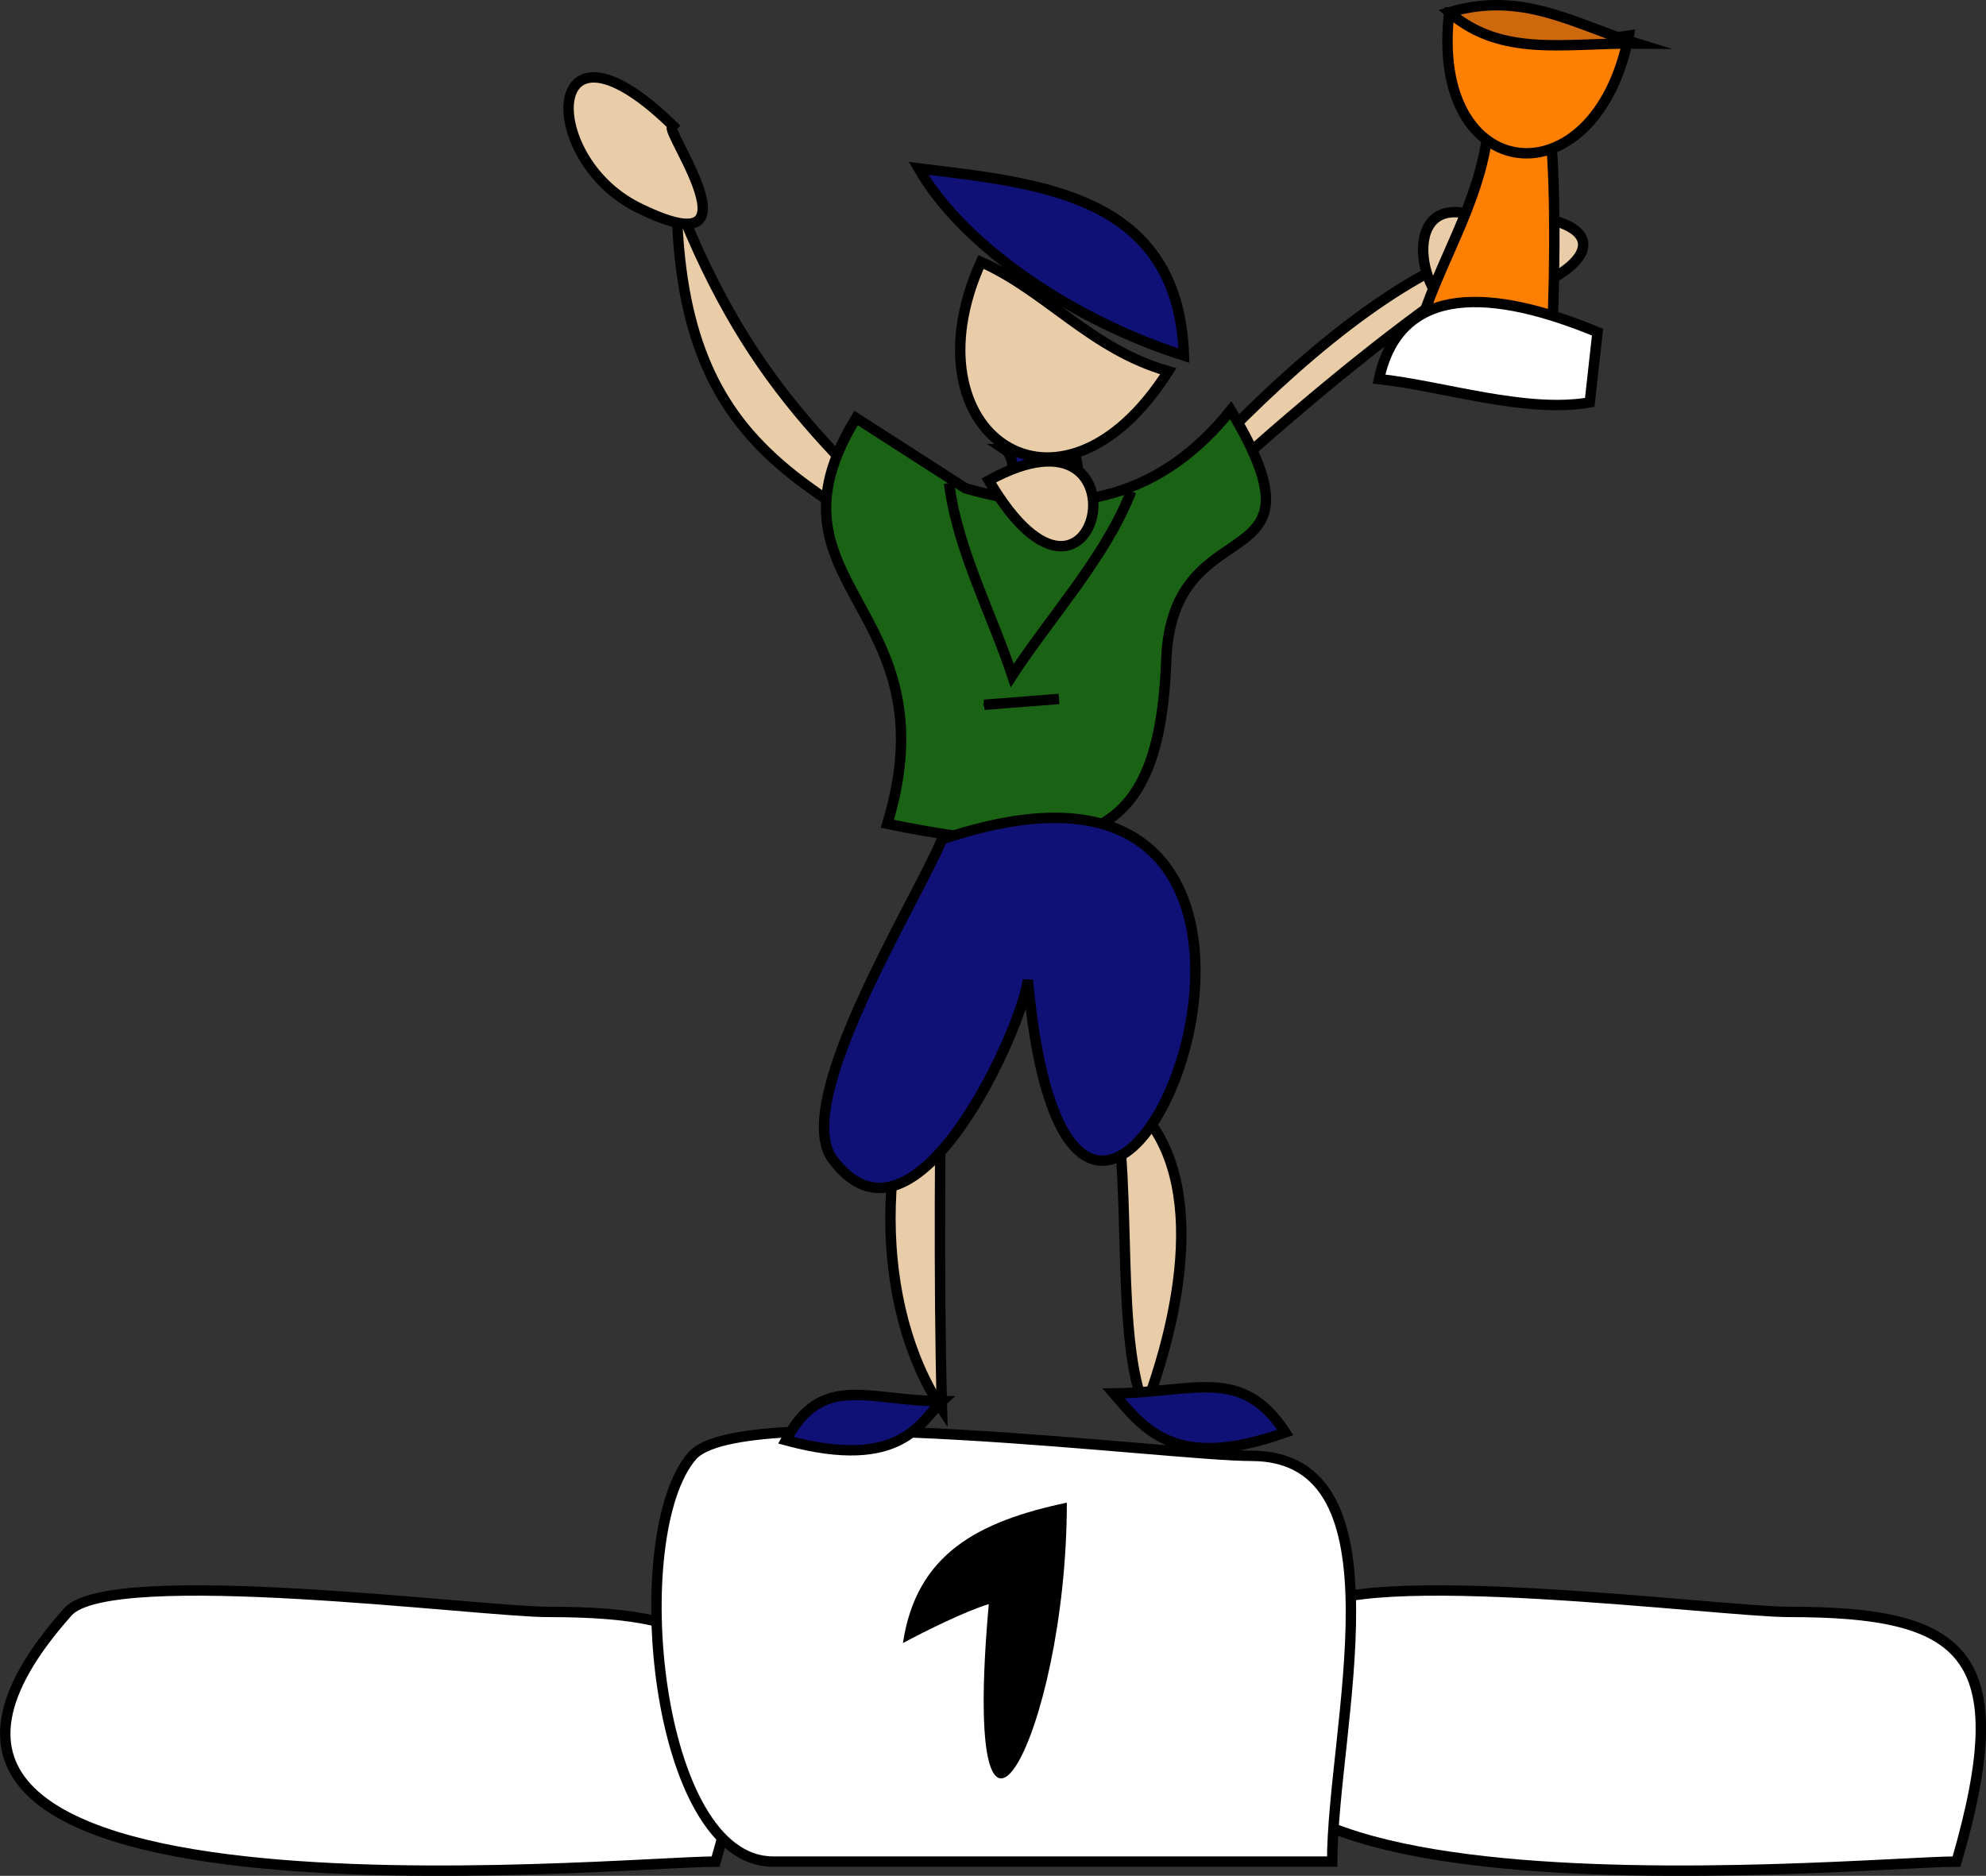 <svg xmlns="http://www.w3.org/2000/svg" xmlns:xlink="http://www.w3.org/1999/xlink" version="1.1" id="Layer_1" x="0px" y="0px" enable-background="new 0 0 822.05 841.89" xml:space="preserve" viewBox="313.48 331.46 190.85 180.3">
<rect x="313.48" y="331.46" width="190.85" height="180.3" fill="#333333" stroke="none"/>
<path fill-rule="evenodd" clip-rule="evenodd" fill="#101177" stroke="#000000" stroke-linecap="square" stroke-miterlimit="10" d="  M410,374.64c2.5,1.667-2.653,8.188,7.5,4.5c-0.25-1.5-0.5-3-0.75-4.5C414.5,374.64,412.25,374.64,410,374.64z"/>
<path fill-rule="evenodd" clip-rule="evenodd" fill="#E9CCA8" stroke="#000000" stroke-linecap="square" stroke-miterlimit="10" d="  M404,428.64c-6.666,12.168-6.537,28.408,0,38.25C403.666,454.514,403.829,438.347,404,428.64z"/>
<path fill-rule="evenodd" clip-rule="evenodd" fill="#E9CCA8" stroke="#000000" stroke-linecap="square" stroke-miterlimit="10" d="  M420.5,436.14c1.794,10.487,0.171,23.769,3,30.75C427.771,455.484,429.534,441.683,420.5,436.14z"/>
<path fill-rule="evenodd" clip-rule="evenodd" fill="#E9CCA8" stroke="#000000" stroke-linecap="square" stroke-miterlimit="10" d="  M461,354.39c-15.981,0.697-38.993,27.963-45.75,38.25C426.21,380.791,448.217,361.059,461,354.39z"/>
<path fill-rule="evenodd" clip-rule="evenodd" fill="#E9CCA8" stroke="#000000" stroke-linecap="square" stroke-miterlimit="10" d="  M407.75,388.89c-13.249-13.231-21.744-19.112-29.25-38.25C378.808,376.149,392.623,378.154,407.75,388.89z"/>
<path fill-rule="evenodd" clip-rule="evenodd" fill="#101177" stroke="#000000" stroke-linecap="square" stroke-miterlimit="10" d="  M427.25,365.64c-10.256-3.248-21.066-10.281-25.5-18C413.281,349.087,426.743,350.07,427.25,365.64z"/>
<path fill-rule="evenodd" clip-rule="evenodd" fill="#1A6314" stroke="#000000" stroke-linecap="square" stroke-miterlimit="10" d="  M406.25,378.39c10.35,3.038,18.95,0.69,25.5-7.5c10.119,16.854-5.634,8.851-6.194,24c-0.647,17.479-7.642,19.675-26.806,15.75  c6.376-20.994-12.901-22.866-3-39C399.25,373.89,402.75,376.14,406.25,378.39z"/>
<path fill-rule="evenodd" clip-rule="evenodd" fill="#101177" stroke="#000000" stroke-linecap="square" stroke-miterlimit="10" d="  M420.5,465.39c7.828-0.089,12.269-2.686,16.5,3.75C426.391,472.913,423.483,468.844,420.5,465.39z"/>
<path fill-rule="evenodd" clip-rule="evenodd" fill="#FFFFFF" stroke="#000000" stroke-linecap="square" stroke-miterlimit="10" d="  M382.25,510.39c-9.477,0-90.71,7.935-62.25-24c4.126-4.63,39.601,0,46.111,0C383.003,486.39,388.116,490.249,382.25,510.39z"/>
<path fill-rule="evenodd" clip-rule="evenodd" fill="#FFFFFF" stroke="#000000" stroke-linecap="square" stroke-miterlimit="10" d="  M501.5,510.39c-9.478,0-90.71,7.935-62.25-24c4.127-4.63,39.601,0,46.111,0C502.253,486.39,507.366,490.249,501.5,510.39z"/>
<path fill-rule="evenodd" clip-rule="evenodd" fill="#FFFFFF" stroke="#000000" stroke-linecap="square" stroke-miterlimit="10" d="  M441.5,510.39c-17.913,0-35.826,0-53.739,0c-11.432,0-14.281-31.474-7.761-39c4.678-5.4,45.87,0,53.738,0  C448.891,471.39,441.5,497.676,441.5,510.39z"/>
<path fill-rule="evenodd" clip-rule="evenodd" fill="#101177" stroke="#000000" stroke-linecap="square" stroke-miterlimit="10" d="  M404,466.14c-7.132-0.018-11.531-2.799-15,3.75C400.24,472.942,402.005,467.959,404,466.14z"/>
<path fill-rule="evenodd" clip-rule="evenodd" fill="#101177" stroke="#000000" stroke-linecap="square" stroke-miterlimit="10" d="  M404,412.14c-2.315,5.711-14.6,25.236-10.5,30.75c8.001,10.76,18.43-13.263,18.752-17.25C416.978,477.081,450.5,396.417,404,412.14z  "/>
<path fill-rule="evenodd" clip-rule="evenodd" fill="#E9CCA8" stroke="#000000" stroke-linecap="square" stroke-miterlimit="10" d="  M408.5,377.64C418.994,395.524,424.502,368.839,408.5,377.64L408.5,377.64z"/>
<path fill-rule="evenodd" clip-rule="evenodd" fill="#E9CCA8" stroke="#000000" stroke-linecap="square" stroke-miterlimit="10" d="  M407.75,356.64c-7.422,16.395,7.495,27.037,18,10.5C418.347,365.051,414,359.396,407.75,356.64z"/>
<path fill-rule="evenodd" clip-rule="evenodd" d="M416,475.89c0,22.44-10.333,41.433-7.5,9.75c-2.324,0.716-6.09,2.581-8.25,3.75  C401.532,480.775,407.53,477.681,416,475.89z"/>
<path fill="none" stroke="#000000" stroke-linecap="square" stroke-miterlimit="10" d="M404.75,378.39  c0.849,6.034,4.067,12.197,6.002,18c3.617-5.547,8.75-11.148,11.248-17.25"/>
<path fill-rule="evenodd" clip-rule="evenodd" fill="#FF7F00" stroke="#000000" stroke-linecap="square" stroke-miterlimit="10" d="  M415.25,398.64C405.555,399.396,405.754,399.381,415.25,398.64L415.25,398.64z"/>
<path fill-rule="evenodd" clip-rule="evenodd" fill="#E9CCA8" stroke="#000000" stroke-linecap="square" stroke-miterlimit="10" d="  M378.5,343.89c-2.922-2.28,9.538,14.113-3.75,7.5C365.161,346.618,365.597,330.984,378.5,343.89z"/>
<path fill-rule="evenodd" clip-rule="evenodd" fill="#E9CCA8" stroke="#000000" stroke-linecap="square" stroke-miterlimit="10" d="  M455,352.14c-7.542-2.294-4.815,9.892-0.75,9C468.688,357.972,469.855,351.375,455,352.14z"/>
<path fill-rule="evenodd" clip-rule="evenodd" fill="#FF7F00" stroke="#000000" stroke-linecap="square" stroke-miterlimit="10" d="  M449.75,363.39c1.927-6.723,5.868-12.107,6.75-19.5c2,0.25,4,0.5,6,0.75c0.528,4.949,0.393,16.098,0,21  C458.25,364.89,454,364.14,449.75,363.39z"/>
<path fill-rule="evenodd" clip-rule="evenodd" fill="#FFFFFF" stroke="#000000" stroke-linecap="square" stroke-miterlimit="10" d="  M466.25,370.14c-6.125,1.062-14.009-1.557-20.25-2.25c2-9.332,11.031-8.632,21-4.5C466.75,365.64,466.5,367.89,466.25,370.14z"/>
<path fill-rule="evenodd" clip-rule="evenodd" fill="#FF7F00" stroke="#000000" stroke-linecap="square" stroke-miterlimit="10" d="  M452.75,332.64c-1.997,16.758,14.033,18.516,17.25,2.25C463.774,335.887,458.446,332.452,452.75,332.64z"/>
<path fill-rule="evenodd" clip-rule="evenodd" fill="#CE680D" stroke="#000000" stroke-linecap="square" stroke-miterlimit="10" d="  M470.75,335.64c-6.959-0.058-12.957,1.354-18-3C459.833,330.533,464.896,333.844,470.75,335.64z"/>
</svg>